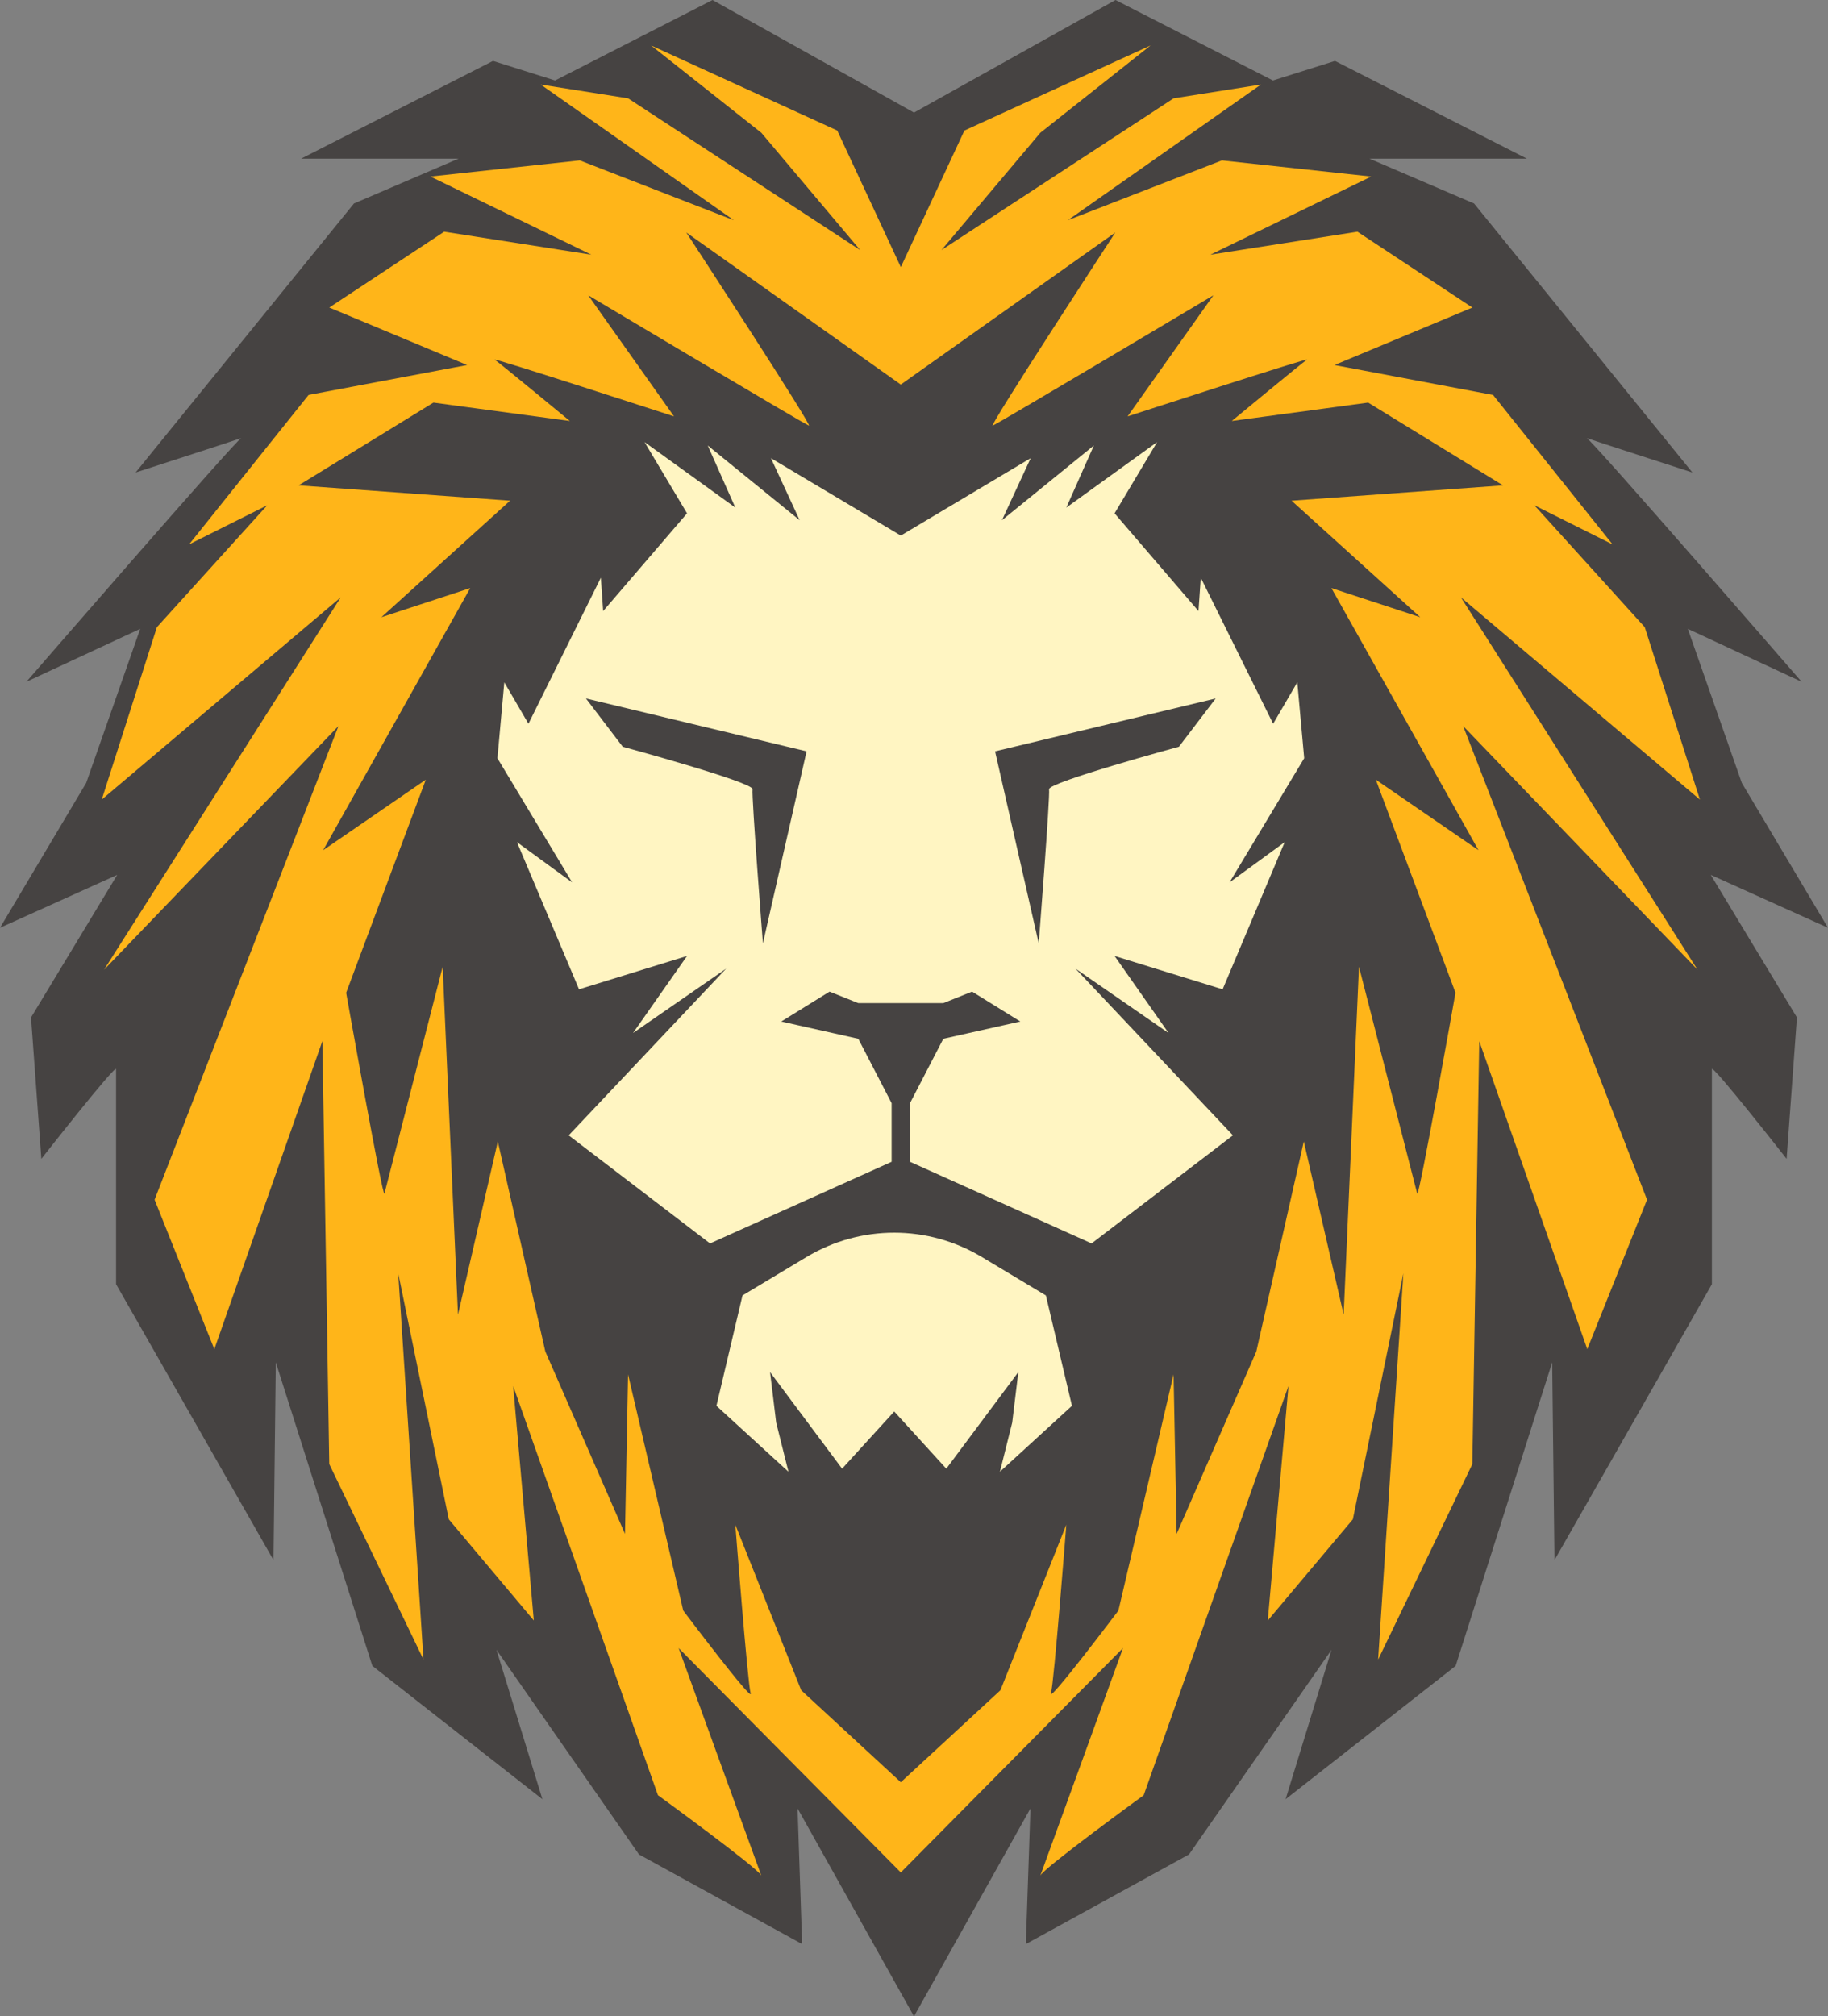 <svg version="1.1" id="图层_1" x="0px" y="0px" width="158.949px" height="175.257px" viewBox="0 0 158.949 175.257" enable-background="new 0 0 158.949 175.257" xml:space="preserve" xmlns="http://www.w3.org/2000/svg" xmlns:xlink="http://www.w3.org/1999/xlink" xmlns:xml="http://www.w3.org/XML/1998/namespace">
  <rect x="0" y="0" width="158.949" height="175.257" fill="#808080" stroke="none"/>
  <g>
    <path fill="#FFB519" d="M148.818,71.007l-5.328-16.648l-7.912-8.801l6.451,3.226l-11.932-14.913l-12.328-2.323l11.314-4.715
		l-10.938-7.218l-9.682,1.513l12.549-6.096l-14.84-1.601l-9.672,3.754l13.875-10.169l-8.41,1.038L84.436,19.456l6.367-7.551
		l10.262-8.577l-17.582,7.637l-5.155,11.066l-5.154-11.066L55.981,3.495l9.874,8.41l6.364,7.551L54.886,8.128l-9.921-1.611
		l15.188,10.667l-9.671-3.754L36.95,15.276l11.242,5.852l-9.682-1.513l-10.938,7.218l11.314,4.715l-12.329,2.323l-11.93,14.913
		l6.449-3.226l-7.805,8.618L7.838,71.007l19.609-16.59L8.624,84.022l0.782,0.615L28.062,65.25l-15.156,39.029l5.763,14.41
		l8.909-25.396l0.554,33.973l9.36,19.514L35.6,117.888l2.96,14.393l8.494,10.104l-1.59-18.035l11.327,32.002l0.126,0.09
		c4.017,2.922,8.48,6.307,8.817,6.77l0.932-0.363c-0.205-0.533-4.594-12.627-6.41-17.633l18.072,18.246L96.4,145.214
		c-1.816,5.006-6.205,17.1-6.41,17.635l0.906,0.414c0.363-0.518,4.828-3.9,8.844-6.822l0.127-0.09l11.324-32.002l-1.592,18.035
		l8.416-10.006l0.08-0.098l2.959-14.391l-1.891,28.889l9.359-19.402l0.555-34.083l8.908,25.396l5.766-14.41L128.594,65.25
		l18.654,19.387l0.783-0.615l-18.822-29.605L148.818,71.007z M123.213,101.665c-1.25-4.869-4.4-17.127-4.563-17.764l-0.836-3.253
		l-1.318,29.924l-3.131-13.606l-4.584,20.3l-6.016,13.764l-0.299-15.572l-5.682,24.311c-1.713,2.27-3.604,4.707-4.713,6.045
		c0.389-3.566,1.055-12.096,1.145-13.25l0.256-3.283l-6.908,17.342l-8.237,7.604l-8.237-7.604l-6.905-17.344l0.256,3.285
		c0.089,1.154,0.756,9.68,1.142,13.248c-1.107-1.338-2.998-3.775-4.71-6.043l-5.683-24.309l-0.3,15.574l-5.985-13.678l-4.614-20.39
		l-3.13,13.604l-1.318-29.922l-0.836,3.253c-0.164,0.636-3.314,12.895-4.563,17.763c-0.666-3.318-1.935-10.293-2.83-15.328
		l7.436-19.876l-8.465,5.812l12.369-22.032l-6.711,2.201l10.313-9.334l-18.002-1.304l10.248-6.288l13.417,1.807l-1.35-1.114
		c-0.4-0.331-2.787-2.302-4.574-3.76c3.189,0.997,8.957,2.856,13.16,4.222l1.435,0.466l-6.967-9.829
		c6.289,3.744,16.891,10.04,17.252,10.159l0.081,0.027l0.386-0.003l0.142-0.262c0.177-0.328,0.271-0.499-9.251-15.094l16.796,11.904
		l16.797-11.904c-9.521,14.598-9.428,14.769-9.252,15.095l0.146,0.265h0.299l0.16-0.026c0.365-0.121,10.967-6.417,17.256-10.16
		l-6.969,9.828l1.436-0.466c4.217-1.371,10.01-3.238,13.17-4.23c-1.789,1.46-4.182,3.438-4.582,3.769l-1.35,1.114l13.416-1.807
		l10.248,6.288l-18.002,1.304l10.313,9.334l-6.711-2.201l12.367,22.032l-8.463-5.812l7.434,19.876
		C125.146,91.371,123.877,98.345,123.213,101.665z" class="color c1"/>
    <g>
      <path fill="#FFF5C2" d="M85.619,108.82c-4.75-2.852-10.982-2.852-15.73,0l-5.764,3.459l-2.381,10.084l7.705,7.049l-1.46-5.816
			l-0.307-2.531l5.502,7.375l4.57-5.012l4.569,5.012l5.502-7.377l-0.299,2.473l-1.471,5.877l7.707-7.049l-2.381-10.084
			L85.619,108.82z" class="color c2"/>
      <path fill="#FFF5C2" d="M112.865,71.734l-4.254,3.103l5.303-8.814l-0.756-8.316l-2.42,4.148l-6.701-13.515l-0.242,3.524
			l-6.268-7.296l4.752-7.962l-8.354,6.027l2.492-5.611l-7.936,6.448l2.271-4.902l-12.426,7.403l-12.424-7.402l2.27,4.903
			l-7.938-6.45l2.494,5.612l-8.354-6.026l4.752,7.962l-6.266,7.296l-0.243-3.522l-6.704,13.513l-2.418-4.149l-0.755,8.317
			l5.304,8.814l-4.253-3.102l6.272,14.867l8.43-2.602l-5.462,7.788l6.47-4.472L48.704,98.74l12.972,9.912l16.354-7.35V95.76
			l-3.062-5.911l-5.727-1.282l2.94-1.82l2.264,0.906l7.581,0.036l2.451-0.942l2.939,1.82l-5.729,1.282l-3.061,5.911v5.542
			l16.356,7.35l12.969-9.912L97.156,87.316l6.469,4.471l-5.463-7.788l8.432,2.602L112.865,71.734z M90.723,68.671
			c0.043,0.467-0.307,5.445-0.65,9.988l-2.953-12.983l17.34-4.154l-2.244,2.946C90.555,67.644,90.641,68.172,90.723,68.671z
			 M54.443,64.467l-2.245-2.946l17.339,4.154l-2.954,12.983c-0.343-4.544-0.693-9.521-0.652-9.974
			C66.016,68.173,66.105,67.644,54.443,64.467z" class="color c2"/>
    </g>
    <path fill="#464342" d="M158.949,80.641l-7.494-12.591l-4.695-13.391l9.893,4.596c0,0-18.188-20.966-18.68-21.177
		c0.395,0.151,9.186,2.991,9.186,2.991l-18.986-23.382l-9.092-3.897h13.689L116.08,5.295l-5.395,1.699L96.996,0L79.474,9.784
		L61.954,0l-13.69,6.994l-5.396-1.699L26.18,13.79h13.69l-9.093,3.897L11.79,41.069c0,0,8.792-2.84,9.186-2.991
		C20.481,38.289,2.298,59.255,2.298,59.255l9.893-4.596L7.494,68.05L0,80.641l10.192-4.597l-7.495,12.39l0.898,12.291
		c0,0,6.496-8.291,6.496-7.793c0,0.5,0,18.686,0,18.686l13.69,23.982l0.2-17.188l8.394,26.379l14.789,11.594l-3.996-12.99
		l12.39,17.787l14.189,7.795l-0.398-11.793l10.125,18.074l10.127-18.074l-0.402,11.793l14.191-7.795l12.389-17.787l-3.994,12.99
		l14.789-11.594l8.393-26.379l0.199,17.188l13.689-23.982c0,0,0-18.186,0-18.686c0-0.498,6.496,7.793,6.496,7.793l0.898-12.291
		l-7.494-12.39L158.949,80.641z M147.609,84.29l-20.385-21.184l15.99,41.168l-5.197,12.992l-9.393-26.779l-0.6,36.77l-8.193,16.988
		l2.197-33.574l-4.396,21.385l-7.395,8.793l1.799-20.385l-12.59,35.572c0,0-8.738,6.355-8.988,6.99
		c0.26-0.684,7.188-19.781,7.188-19.781L78.328,162.75l-19.318-19.504c0,0,6.928,19.098,7.189,19.781
		c-0.251-0.635-8.988-6.99-8.988-6.99L44.62,120.464l1.797,20.385l-7.393-8.793l-4.398-21.385l2.198,33.574l-8.193-16.988
		l-0.599-36.77l-9.395,26.779l-5.195-12.992L29.43,63.106L9.045,84.29l20.586-32.375L8.846,69.5l4.797-14.988l9.593-10.592
		l-6.795,3.398l10.392-12.99l13.79-2.599l-11.991-4.997l9.992-6.594l12.792,1.999l-13.991-6.795l12.991-1.401l13.39,5.197
		L47.017,7.348l7.596,1.199l20.184,13.19l-8.592-10.193l-9.594-7.595l16.188,7.395l5.529,11.872l5.53-11.872l16.188-7.395
		l-9.592,7.595l-8.594,10.193l20.186-13.19l7.594-1.199L92.852,19.139l13.391-5.197l12.988,1.401l-13.988,6.795l12.791-1.999
		l9.992,6.594l-11.99,4.997l13.789,2.599l10.393,12.99l-6.797-3.398l9.594,10.592l4.797,14.988l-20.785-17.585L147.609,84.29z
		 M107.107,36.592c0,0,6.127-5.063,6.527-5.328c0.4-0.268-15.588,4.929-15.588,4.929l7.463-10.525c0,0-18.787,11.192-19.188,11.324
		c-0.398,0.135,10.66-16.787,10.66-16.787l-18.655,13.22l-18.652-13.22c0,0,11.059,16.922,10.658,16.787
		c-0.398-0.132-19.186-11.324-19.186-11.324l7.461,10.525c0,0-15.987-5.196-15.588-4.929c0.4,0.265,6.529,5.328,6.529,5.328
		l-11.859-1.598l-11.724,7.193l18.386,1.332L33.162,53.647l7.727-2.533L28.098,73.898l8.928-6.13l-6.928,18.52
		c0,0,3.196,17.987,3.33,17.456c0.133-0.533,5.063-19.718,5.063-19.718l1.332,30.242l3.463-15.055l4.13,18.254l6.929,15.855
		l0.267-13.857l4.797,20.52c0,0,6.128,8.127,5.859,7.193c-0.264-0.934-1.33-14.654-1.33-14.654l5.729,14.389l8.66,7.994l8.661-7.994
		l5.73-14.389c0,0-1.066,13.721-1.334,14.654c-0.264,0.934,5.863-7.193,5.863-7.193l4.797-20.52l0.266,13.857l6.93-15.855
		l4.129-18.254l3.465,15.055l1.332-30.242c0,0,4.93,19.185,5.063,19.718c0.135,0.531,3.33-17.456,3.33-17.456l-6.928-18.52
		l8.928,6.13l-12.791-22.784l7.727,2.533L112.305,43.52l18.385-1.332l-11.725-7.193L107.107,36.592z M86.945,127.921l1.068-4.266
		l0.533-4.396l-6.262,8.395l-4.53-4.969l-4.531,4.969l-6.264-8.395l0.533,4.396l1.067,4.266l-6.263-5.73l2.266-9.592l5.582-3.35
		c4.682-2.811,10.534-2.811,15.217,0l5.582,3.35l2.266,9.592L86.945,127.921z M112.803,59.309l0.6,6.596l-6.494,10.793l4.797-3.498
		l-5.396,12.79l-9.395-2.898l4.697,6.696l-8.094-5.594l13.689,14.487l-12.291,9.395l-15.79-7.096v-5.096l2.899-5.596l6.695-1.5
		l-4.195-2.598l-2.5,1h-3.698H74.63l-2.498-1l-4.197,2.598l6.695,1.5l2.898,5.596v5.096l-15.787,7.096l-12.293-9.395L63.14,84.192
		l-8.096,5.594l4.697-6.696l-9.393,2.898l-5.396-12.79l4.796,3.498l-6.496-10.793l0.599-6.596l2.098,3.599l6.296-12.692l0.2,2.898
		l7.295-8.494l-3.697-6.194l7.895,5.694l-2.398-5.396l7.994,6.496l-2.498-5.396l11.291,6.728l11.293-6.728l-2.5,5.396l7.994-6.496
		l-2.396,5.396l7.893-5.694l-3.697,6.194l7.297,8.494l0.199-2.898l6.293,12.692L112.803,59.309z M50.949,60.708l19.186,4.597
		l-3.798,16.688c0,0-0.999-12.791-0.899-13.39c0.101-0.6-11.289-3.697-11.289-3.697L50.949,60.708z M86.523,65.305l19.186-4.597
		l-3.199,4.197c0,0-11.389,3.098-11.291,3.697c0.102,0.599-0.9,13.39-0.9,13.39L86.523,65.305z" class="color c3"/>
  </g>
</svg>